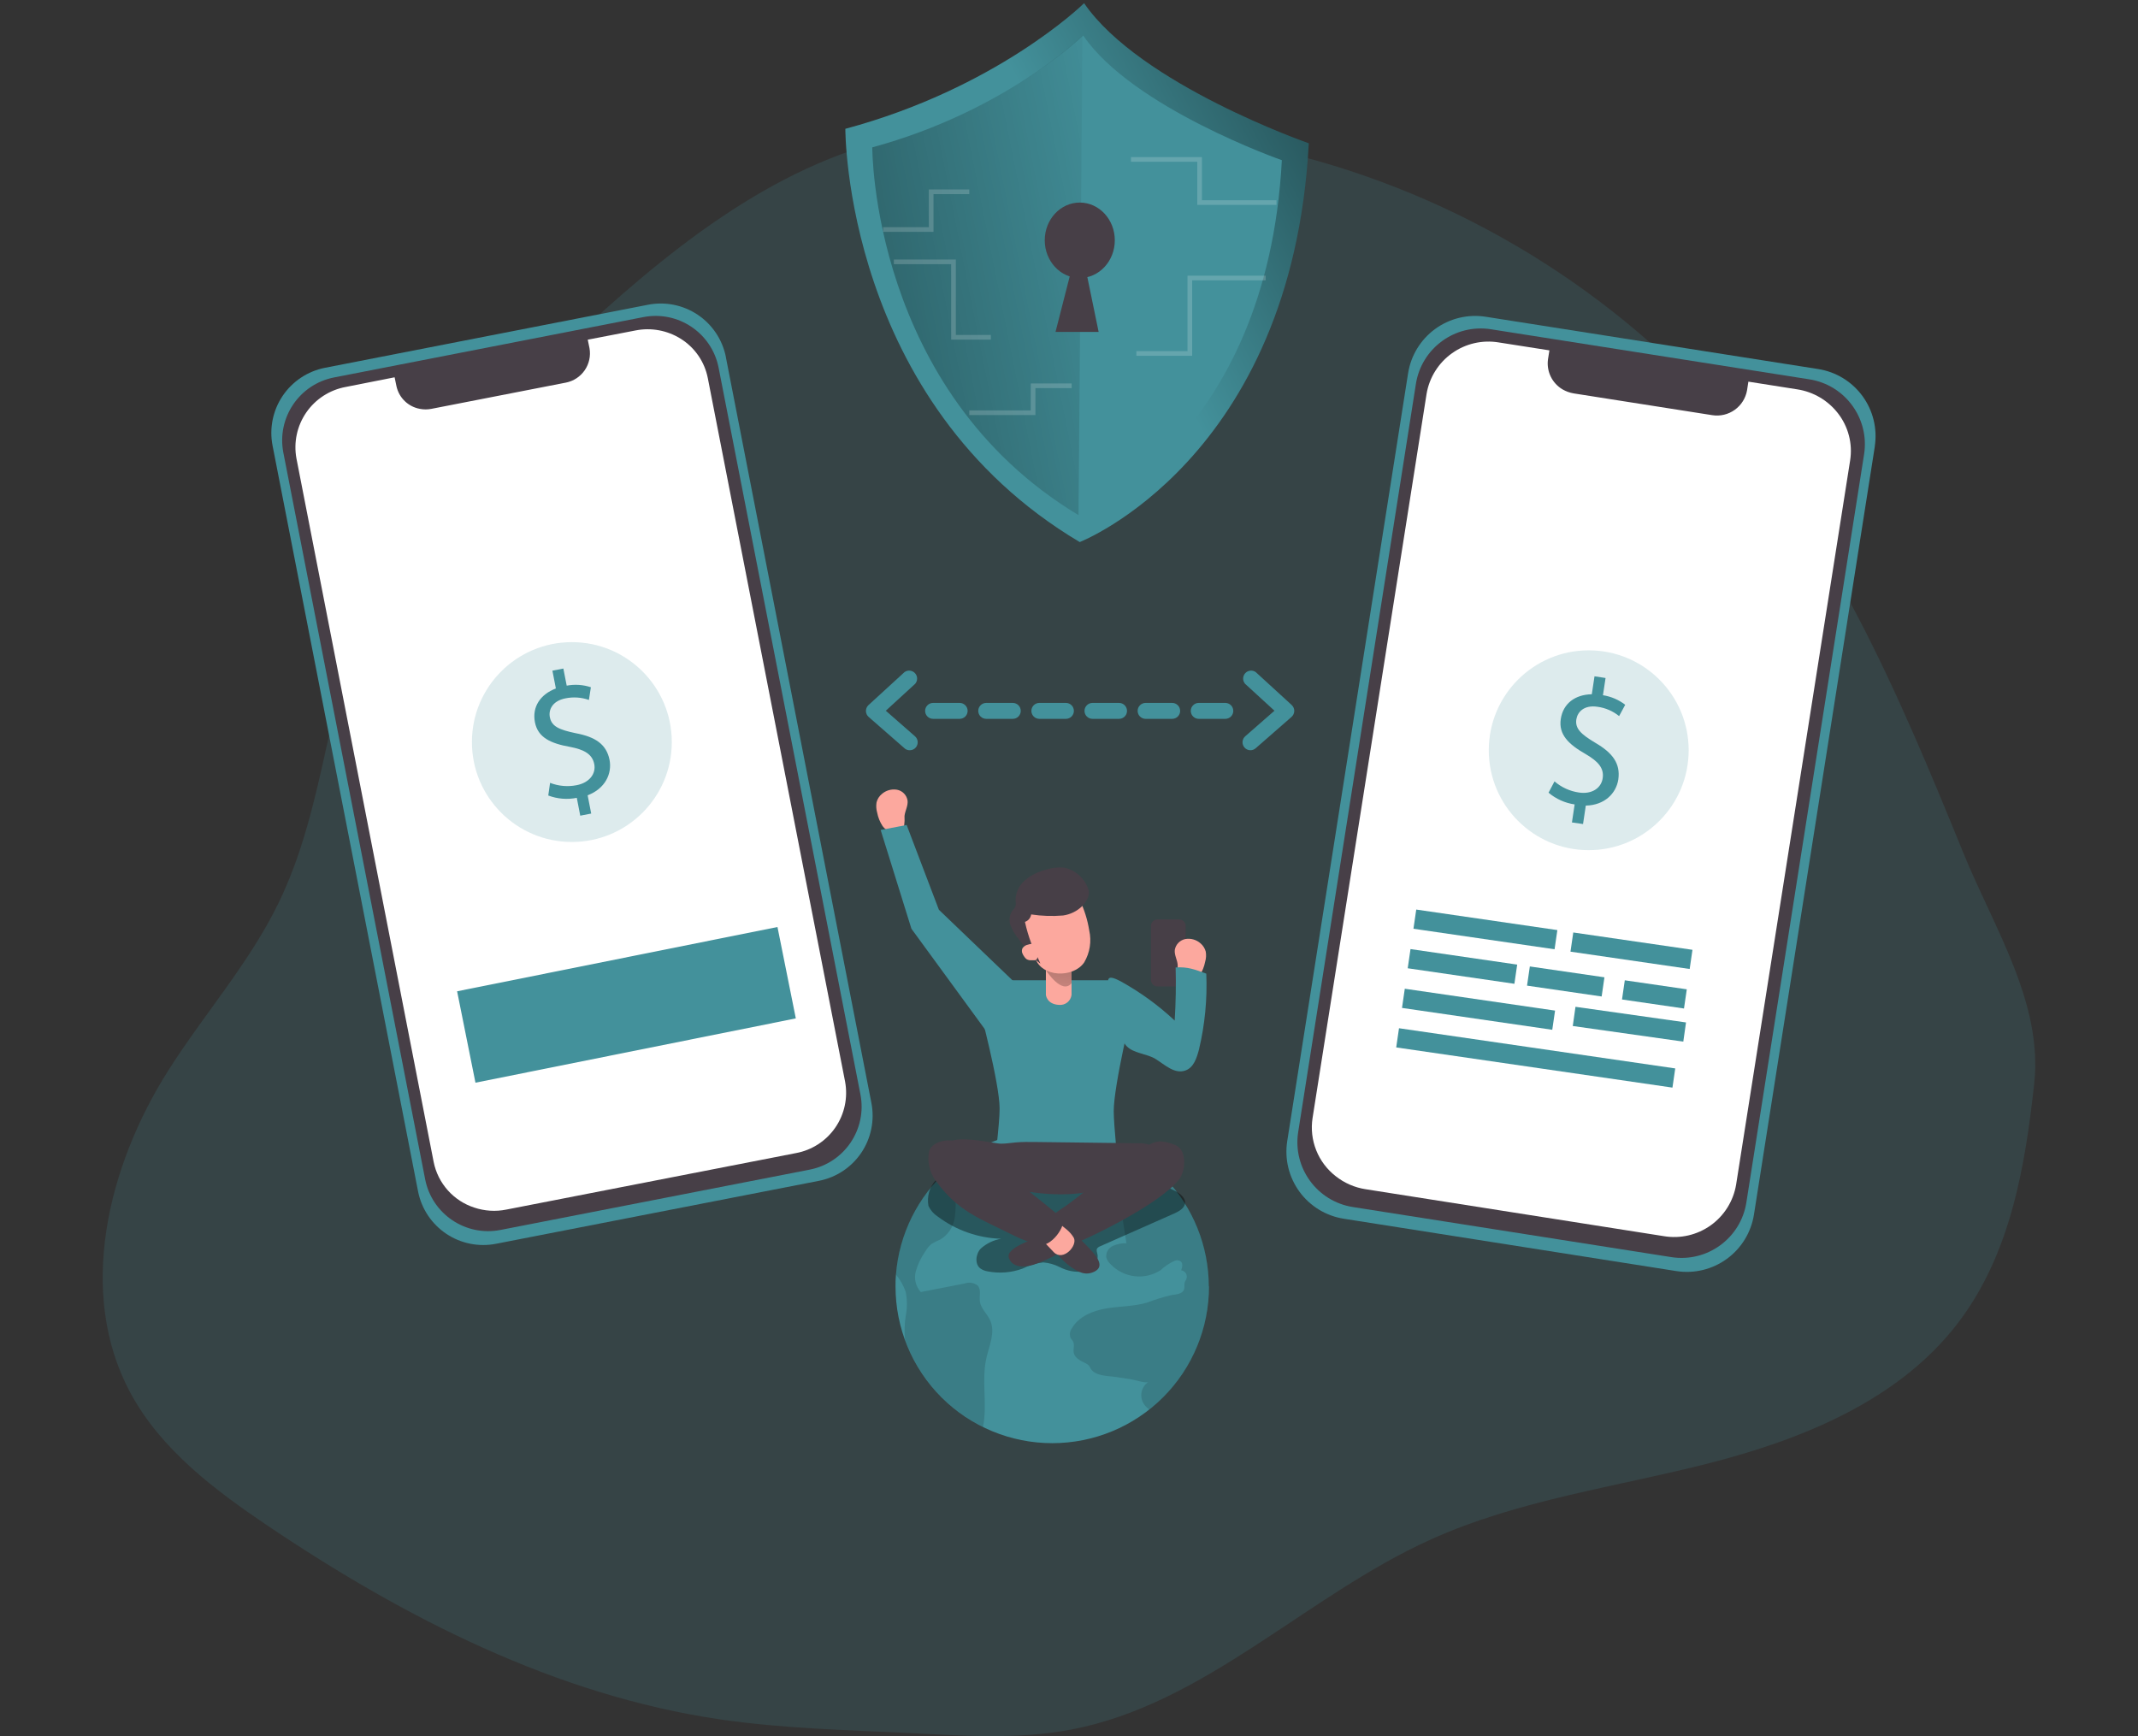 <svg width="564" height="458" viewBox="0 0 564 458" fill="none" xmlns="http://www.w3.org/2000/svg">
    <rect x="0" y="0" width="564" height="458" fill="#333333" stroke="none"/>
    <g clip-path="url(#clip0_0_1)">
    <path opacity="0.18" d="M264.494 33.084C255.279 33.233 246.098 34.265 237.08 36.167C203.246 43.692 175.284 66.841 149.944 90.467C128.752 110.225 107.896 131.595 96.866 158.402C86.326 184.116 85.653 213.235 73.446 238.276C65.723 254.153 53.824 267.521 44.363 282.445C28.399 307.669 20.214 341.076 34.384 367.42C42.457 382.4 56.599 393.064 70.713 402.565C106.859 426.891 146.748 447.224 189.846 453.572C206.301 455.996 222.98 456.374 239.602 457.173C253.941 457.888 268.447 458.953 282.547 456.276C317.824 449.578 344.538 421.048 377.237 406.222C400.489 395.67 426.292 392.307 450.988 385.973C475.684 379.639 500.94 369.354 516.47 349.063C530.331 330.944 534.214 307.921 536.624 285.822C538.951 264.537 525.916 244.61 517.941 225.034C500.702 182.729 482.692 139.919 451.226 105.923C419.046 71.349 376.856 47.703 330.565 38.297C313.253 35.003 295.683 33.253 278.062 33.07C273.549 32.986 269.021 32.958 264.494 33.084Z" fill="#43919B"/>
    <path d="M239.421 211.217C239.31 210.505 238.982 209.844 238.479 209.327C237.977 208.81 237.326 208.462 236.617 208.331C235.912 208.212 235.19 208.25 234.501 208.444C233.813 208.638 233.176 208.982 232.637 209.452C231.948 210.018 231.457 210.788 231.235 211.652C231.083 212.553 231.136 213.478 231.39 214.356C231.628 215.607 232.103 216.801 232.791 217.874C234.193 219.863 237.5 220.564 238.51 217.874C238.626 217.005 238.659 216.128 238.608 215.253C238.762 213.88 239.561 212.633 239.421 211.217Z" fill="#FCA89E"/>
    <path d="M191.486 94.237L229.875 290.965C230.764 295.523 229.806 300.248 227.212 304.1C224.618 307.952 220.6 310.617 216.042 311.508L130.868 328.114C126.313 329.012 121.587 328.066 117.729 325.483C113.871 322.9 111.197 318.892 110.293 314.339L71.904 117.568C71.014 113.012 71.97 108.29 74.561 104.438C77.153 100.586 81.167 97.92 85.723 97.025L170.883 80.406C173.139 79.957 175.462 79.957 177.719 80.405C179.976 80.853 182.122 81.742 184.035 83.02C185.948 84.298 187.591 85.94 188.869 87.852C190.148 89.765 191.037 91.91 191.486 94.167V94.237Z" fill="#43919B"/>
    <path d="M169.715 83.655L88.126 99.57C78.948 101.361 72.959 110.251 74.75 119.426L112.153 311.097C113.944 320.273 122.836 326.261 132.013 324.47L213.602 308.555C222.78 306.765 228.768 297.875 226.978 288.699L189.574 97.028C187.784 87.852 178.892 81.865 169.715 83.655Z" fill="#473F47"/>
    <path d="M186.721 99.758L222.937 285.36C223.715 289.576 222.786 293.929 220.355 297.46C217.924 300.992 214.189 303.414 209.973 304.193L133.531 319.103C130.729 319.664 127.83 319.481 125.121 318.571C122.425 317.699 120.01 316.124 118.126 314.008C116.241 311.892 114.955 309.312 114.399 306.534L78.197 120.918C77.424 116.698 78.358 112.344 80.794 108.812C83.23 105.281 86.969 102.861 91.189 102.084L104.098 99.534L104.588 101.888C104.912 103.38 105.67 104.744 106.768 105.806C107.865 106.869 109.253 107.582 110.755 107.857C111.76 108.054 112.792 108.054 113.797 107.857L149.284 100.935C151.307 100.537 153.093 99.361 154.256 97.66C155.42 95.959 155.87 93.87 155.507 91.841L155.045 89.612L167.659 87.174C171.77 86.361 176.036 87.148 179.587 89.374C181.424 90.524 183.005 92.039 184.232 93.826C185.459 95.612 186.306 97.631 186.721 99.758Z" fill="white"/>
    <path opacity="0.18" d="M150.855 222.119C165.415 222.119 177.218 210.318 177.218 195.761C177.218 181.203 165.415 169.402 150.855 169.402C136.295 169.402 124.491 181.203 124.491 195.761C124.491 210.318 136.295 222.119 150.855 222.119Z" fill="#43919B"/>
    <path d="M153.069 215.183L152.158 210.475C149.642 210.981 147.033 210.768 144.632 209.858L145.109 206.523C147.339 207.389 149.769 207.603 152.116 207.139C155.452 206.495 157.288 204.127 156.756 201.534C156.223 198.942 154.121 197.751 150.392 197.036C145.263 196.125 141.899 194.57 141.114 190.534C140.329 186.498 142.516 183.191 146.636 181.622L145.725 176.927L148.612 176.367L149.495 180.879C151.623 180.478 153.817 180.622 155.873 181.3L155.354 184.649C153.37 183.951 151.233 183.806 149.173 184.228C145.599 184.929 144.674 187.367 145.052 189.217C145.529 191.641 147.505 192.51 151.864 193.421C157.064 194.402 159.951 196.335 160.792 200.427C161.507 204.099 159.643 208.05 155.018 209.802L155.957 214.622L153.069 215.183Z" fill="#43919B"/>
    <path d="M494.563 117.849L462.691 320.406C461.95 325.1 459.375 329.307 455.533 332.102C451.69 334.898 446.895 336.054 442.2 335.316L354.518 321.514C352.193 321.153 349.962 320.338 347.952 319.116C345.942 317.893 344.193 316.287 342.804 314.388C341.416 312.49 340.415 310.336 339.858 308.051C339.302 305.765 339.202 303.393 339.563 301.069L371.449 98.483C372.183 93.791 374.752 89.583 378.589 86.784C382.427 83.986 387.219 82.826 391.912 83.559L479.594 97.348C484.283 98.073 488.493 100.628 491.299 104.454C494.106 108.279 495.28 113.061 494.563 117.751V117.849Z" fill="#43919B"/>
    <path d="M373.512 101.28L342.462 298.622C340.975 308.071 347.431 316.937 356.883 318.423L440.883 331.635C450.334 333.121 459.201 326.666 460.688 317.217L491.738 119.874C493.225 110.425 486.769 101.56 477.317 100.073L393.317 86.862C383.866 85.375 374.999 91.83 373.512 101.28Z" fill="#473F47"/>
    <path d="M488.059 121.478L457.981 312.531C457.254 316.856 454.839 320.715 451.268 323.261C447.696 325.807 443.26 326.832 438.934 326.11L360.235 313.722C357.357 313.279 354.643 312.096 352.359 310.289C350.066 308.51 348.291 306.151 347.217 303.455C346.142 300.76 345.808 297.827 346.248 294.959L376.326 103.906C377.056 99.578 379.476 95.718 383.054 93.174C386.631 90.63 391.072 89.611 395.401 90.341L408.73 92.429L408.352 94.825C408.146 96.376 408.403 97.952 409.088 99.358C409.774 100.763 410.858 101.936 412.206 102.729C413.112 103.251 414.104 103.607 415.135 103.78L451.702 109.525C453.787 109.85 455.916 109.343 457.63 108.114C459.345 106.885 460.508 105.031 460.869 102.953L461.219 100.683L474.127 102.715C478.362 103.369 482.187 105.614 484.822 108.993C486.188 110.741 487.181 112.751 487.738 114.899C488.295 117.047 488.404 119.286 488.059 121.478Z" fill="white"/>
    <path d="M323.234 189.637H316.226C315.668 189.637 315.134 189.416 314.739 189.022C314.345 188.627 314.124 188.093 314.124 187.535C314.124 186.978 314.345 186.443 314.739 186.049C315.134 185.655 315.668 185.433 316.226 185.433H323.234C323.792 185.433 324.326 185.655 324.721 186.049C325.115 186.443 325.336 186.978 325.336 187.535C325.336 188.093 325.115 188.627 324.721 189.022C324.326 189.416 323.792 189.637 323.234 189.637ZM309.218 189.637H302.21C301.653 189.637 301.118 189.416 300.724 189.022C300.329 188.627 300.108 188.093 300.108 187.535C300.108 186.978 300.329 186.443 300.724 186.049C301.118 185.655 301.653 185.433 302.21 185.433H309.218C309.776 185.433 310.31 185.655 310.705 186.049C311.099 186.443 311.321 186.978 311.321 187.535C311.321 188.093 311.099 188.627 310.705 189.022C310.31 189.416 309.776 189.637 309.218 189.637ZM295.202 189.637H288.195C287.637 189.637 287.102 189.416 286.708 189.022C286.314 188.627 286.092 188.093 286.092 187.535C286.092 186.978 286.314 186.443 286.708 186.049C287.102 185.655 287.637 185.433 288.195 185.433H295.202C295.76 185.433 296.295 185.655 296.689 186.049C297.083 186.443 297.305 186.978 297.305 187.535C297.305 188.093 297.083 188.627 296.689 189.022C296.295 189.416 295.76 189.637 295.202 189.637ZM281.187 189.637H274.179C273.621 189.637 273.086 189.416 272.692 189.022C272.298 188.627 272.076 188.093 272.076 187.535C272.076 186.978 272.298 186.443 272.692 186.049C273.086 185.655 273.621 185.433 274.179 185.433H281.187C281.744 185.433 282.279 185.655 282.673 186.049C283.068 186.443 283.289 186.978 283.289 187.535C283.289 188.093 283.068 188.627 282.673 189.022C282.279 189.416 281.744 189.637 281.187 189.637ZM267.171 189.637H260.163C259.605 189.637 259.071 189.416 258.676 189.022C258.282 188.627 258.061 188.093 258.061 187.535C258.061 186.978 258.282 186.443 258.676 186.049C259.071 185.655 259.605 185.433 260.163 185.433H267.171C267.728 185.433 268.263 185.655 268.657 186.049C269.052 186.443 269.273 186.978 269.273 187.535C269.273 188.093 269.052 188.627 268.657 189.022C268.263 189.416 267.728 189.637 267.171 189.637ZM253.155 189.637H246.147C245.59 189.637 245.055 189.416 244.661 189.022C244.266 188.627 244.045 188.093 244.045 187.535C244.045 186.978 244.266 186.443 244.661 186.049C245.055 185.655 245.59 185.433 246.147 185.433H253.155C253.713 185.433 254.247 185.655 254.642 186.049C255.036 186.443 255.258 186.978 255.258 187.535C255.258 188.093 255.036 188.627 254.642 189.022C254.247 189.416 253.713 189.637 253.155 189.637Z" fill="#43919B"/>
    <path d="M240.009 197.919C239.492 197.936 238.989 197.75 238.607 197.4L229.133 189.119C228.925 188.934 228.756 188.709 228.636 188.459C228.516 188.208 228.447 187.936 228.432 187.659C228.418 187.381 228.459 187.103 228.553 186.842C228.646 186.58 228.791 186.339 228.978 186.134C229.026 186.079 229.078 186.028 229.133 185.98L238.607 177.306C239.027 177.005 239.543 176.869 240.056 176.924C240.569 176.979 241.044 177.221 241.391 177.604C241.737 177.987 241.931 178.483 241.934 179C241.938 179.516 241.751 180.015 241.41 180.403L233.674 187.493L241.368 194.234C241.785 194.596 242.042 195.108 242.084 195.659C242.126 196.21 241.949 196.755 241.593 197.176C241.399 197.409 241.157 197.596 240.884 197.724C240.61 197.852 240.311 197.919 240.009 197.919Z" fill="#43919B"/>
    <path d="M329.878 197.919C329.578 197.921 329.281 197.859 329.007 197.735C328.734 197.612 328.49 197.431 328.294 197.204C327.929 196.783 327.744 196.235 327.781 195.679C327.818 195.122 328.073 194.603 328.49 194.234L336.199 187.493L328.462 180.403C328.121 180.015 327.935 179.516 327.938 179C327.942 178.483 328.135 177.987 328.482 177.604C328.828 177.221 329.303 176.979 329.817 176.924C330.33 176.869 330.846 177.005 331.265 177.306L340.74 185.98C340.956 186.18 341.129 186.423 341.247 186.693C341.365 186.963 341.426 187.255 341.427 187.549C341.421 187.846 341.355 188.138 341.232 188.408C341.109 188.678 340.932 188.92 340.712 189.119L331.237 197.4C330.86 197.73 330.378 197.913 329.878 197.919Z" fill="#43919B"/>
    <path d="M318.931 339.38C318.931 350.344 314.575 360.858 306.821 368.611C299.067 376.363 288.55 380.718 277.585 380.718C266.619 380.718 256.102 376.363 248.348 368.611C240.594 360.858 236.238 350.344 236.238 339.38C236.219 338.323 236.257 337.266 236.35 336.213C237.184 325.57 242.104 315.663 250.081 308.566C258.058 301.47 268.472 297.735 279.142 298.145C289.811 298.554 299.909 303.076 307.318 310.763C314.727 318.449 318.874 328.705 318.889 339.38H318.931Z" fill="#43919B"/>
    <path opacity="0.14" d="M260.234 358.143C258.832 364.113 260.542 370.489 259.309 376.43C249.764 371.706 242.402 363.493 238.748 353.491C238.554 351.437 238.605 349.367 238.902 347.325C239.35 345.148 239.35 342.902 238.902 340.725C238.312 339.085 237.445 337.559 236.337 336.213C236.799 330.173 238.586 324.308 241.57 319.036C244.554 313.764 248.663 309.213 253.604 305.707C253.66 305.984 253.66 306.27 253.604 306.548L251.838 314.409C252.189 316.731 252.189 319.093 251.838 321.415C251.644 322.573 251.2 323.674 250.537 324.642C249.874 325.61 249.007 326.421 247.998 327.021C247.24 327.342 246.5 327.707 245.784 328.114C245.101 328.674 244.53 329.359 244.102 330.131C242.964 331.73 242.111 333.512 241.579 335.4C241.326 336.347 241.314 337.341 241.545 338.293C241.775 339.245 242.239 340.125 242.896 340.851L254.417 338.609C254.996 338.396 255.619 338.331 256.229 338.422C256.838 338.513 257.416 338.755 257.907 339.128C258.902 340.207 258.286 341.93 258.496 343.402C258.776 345.251 260.43 346.597 261.201 348.32C262.616 351.445 260.991 354.892 260.234 358.143Z" fill="#020202"/>
    <path opacity="0.4" d="M244.928 318.136C245.468 319.281 246.318 320.252 247.381 320.939C252.218 324.568 258.058 326.614 264.102 326.796C262.116 327.123 260.264 328.007 258.762 329.347C257.36 330.748 257.066 333.551 258.678 334.672C259.247 335.05 259.893 335.299 260.57 335.4C263.649 335.999 266.834 335.742 269.778 334.658C271.473 333.791 273.311 333.24 275.202 333.032C276.728 333.156 278.214 333.58 279.575 334.279C281.514 335.29 283.711 335.695 285.882 335.442C288.013 335.008 289.947 332.962 289.498 330.846C289.386 330.342 289.162 329.795 289.414 329.361C289.614 329.097 289.887 328.897 290.199 328.786L309.821 320.098C311.069 319.538 312.484 318.697 312.624 317.394C312.764 316.09 311.391 314.899 310.115 314.241C303.374 310.723 295.511 310.275 287.915 309.897L274.431 309.238C267.898 308.738 261.335 308.785 254.809 309.378C252.553 309.644 248.558 309.672 246.834 311.354C246.016 312.261 245.417 313.345 245.087 314.522C244.756 315.698 244.702 316.935 244.928 318.136Z" fill="#020202"/>
    <path opacity="0.14" d="M318.931 339.38C318.937 345.628 317.524 351.796 314.797 357.418C312.07 363.04 308.102 367.969 303.192 371.834C302.638 371.462 302.162 370.986 301.79 370.433C301.48 369.976 301.262 369.462 301.151 368.92C301.039 368.379 301.035 367.821 301.139 367.279C301.243 366.736 301.453 366.219 301.757 365.757C302.062 365.296 302.454 364.899 302.911 364.589C302.211 364.954 299.478 364.057 298.707 363.931L294.502 363.272C292.456 362.95 288.896 363.09 287.704 361.03C287.573 360.744 287.413 360.472 287.228 360.217C286.975 359.962 286.675 359.757 286.345 359.615C285.069 358.998 283.542 358.283 283.261 356.896C283.051 355.873 283.556 354.71 283.037 353.813C282.869 353.519 282.617 353.309 282.448 353.029C282.27 352.608 282.203 352.148 282.254 351.694C282.306 351.239 282.474 350.806 282.743 350.436C284.537 347.297 288.251 345.784 291.811 345.181C295.371 344.579 299.071 344.663 302.533 343.654C304.66 342.832 306.843 342.163 309.064 341.65C310.312 341.482 311.868 341.356 312.316 340.249C312.582 339.59 312.316 338.847 312.582 338.147C312.694 337.867 312.877 337.614 312.989 337.334C313.059 337.121 313.086 336.895 313.069 336.671C313.052 336.447 312.991 336.229 312.89 336.029C312.788 335.828 312.648 335.65 312.477 335.503C312.307 335.357 312.109 335.246 311.896 335.176L311.587 335.106C311.882 334.335 312.12 333.34 311.503 332.794C311.29 332.633 311.04 332.527 310.776 332.485C310.512 332.444 310.242 332.468 309.989 332.556C308.585 333.161 307.3 334.011 306.191 335.064C304.153 336.387 301.716 336.957 299.302 336.672C296.888 336.388 294.65 335.269 292.974 333.508C292.41 333.019 292.009 332.369 291.825 331.645C291.776 331.03 291.918 330.414 292.231 329.882C292.545 329.351 293.015 328.929 293.577 328.674C294.703 328.182 295.923 327.943 297.151 327.973C296.693 324.975 296.226 321.976 295.749 318.977C288.868 320.813 286.079 314.269 285.097 308.832C284.116 303.395 287.985 301.461 292.96 301.096C300.616 304.158 307.18 309.44 311.808 316.263C316.436 323.085 318.917 331.136 318.931 339.38Z" fill="#020202"/>
    <path d="M265.335 258.595H291.839C292.746 258.582 293.647 258.748 294.49 259.083C295.334 259.418 296.103 259.917 296.753 260.549C297.404 261.181 297.924 261.936 298.283 262.769C298.642 263.602 298.834 264.498 298.846 265.405V265.602C298.846 265.602 293.801 286.215 293.801 293.137C293.801 296.935 294.992 308.257 294.992 308.257H262.209C262.209 308.257 263.723 296.416 263.695 292.45C263.695 285.696 258.285 265.588 258.285 265.588C258.272 264.679 258.438 263.777 258.774 262.933C259.111 262.089 259.61 261.32 260.244 260.669C260.878 260.018 261.634 259.499 262.469 259.14C263.304 258.782 264.202 258.592 265.111 258.581L265.335 258.595Z" fill="#43919B"/>
    <path d="M264.06 301.713C265.377 301.713 266.681 301.489 267.984 301.377C269.68 301.223 271.376 301.251 273.086 301.265L300.164 301.601C301.181 301.546 302.199 301.684 303.164 302.007C303.642 302.173 304.067 302.465 304.392 302.852C304.718 303.24 304.933 303.708 305.014 304.207C305.14 305.511 304.047 306.576 303.01 307.374C298.231 311.052 292.625 313.505 286.681 314.521C277.543 316.076 268.167 314.143 259.224 311.718C257.78 311.424 256.411 310.837 255.202 309.995C254.124 308.917 253.139 307.75 252.259 306.506C251.403 305.723 250.671 304.816 250.086 303.815C247.633 298.028 261.958 301.727 264.06 301.713Z" fill="#473F47"/>
    <path d="M282.673 262.463C282.574 263.244 282.175 263.956 281.56 264.448C280.946 264.94 280.163 265.172 279.379 265.097C276.128 264.943 275.903 262.463 275.903 262.463V249.557H282.673V262.463Z" fill="#FCA89E"/>
    <path d="M275.903 255.933C275.903 255.933 280.108 262.547 282.673 259.366V254.209L275.903 255.933Z" fill="url(#paint0_linear_0_1)"/>
    <path d="M273.044 252.654C274.74 257.908 283.177 258.063 286.008 253.887C287.508 251.356 287.985 248.349 287.34 245.479C286.891 242.634 286.022 239.871 284.761 237.281C283.892 235.656 283.009 234.212 281.047 233.974C278.798 233.808 276.55 234.295 274.571 235.376C272.69 236.388 271.208 238.008 270.367 239.972C269.563 241.937 269.459 244.119 270.072 246.152C270.413 247.167 270.84 248.151 271.348 249.094C272.003 250.236 272.57 251.426 273.044 252.654Z" fill="#FCA89E"/>
    <path d="M275.581 325.143C274.645 325.876 273.6 326.457 272.483 326.866C270.115 327.861 265.475 329.669 266.106 331.771C267.059 334.574 270.311 334.321 272.567 333.663C276 332.485 279.269 330.875 282.294 328.87L275.581 325.143Z" fill="#473F47"/>
    <path d="M281.327 318.01C289.386 312.125 293.591 307.781 302.645 302.274C304.789 300.97 306.275 300.578 310.003 302.049C313.185 303.297 312.806 308.762 311.111 311.046C305.897 317.884 285.882 327.329 281.79 328.758C280.038 329.375 273.857 324.176 276.365 321.682C277.931 320.342 279.589 319.115 281.327 318.01Z" fill="#473F47"/>
    <path d="M277.599 329.347C278.835 330.954 280.245 332.42 281.803 333.719C284.607 335.821 286.415 336.521 288.629 335.498C291.853 333.999 288.895 330.846 286.401 328.338C284.497 326.351 282.366 324.597 280.051 323.111L277.599 329.347Z" fill="#473F47"/>
    <path d="M278.02 321.612L281.454 324.414C282.165 325.005 282.771 325.71 283.248 326.502C284.369 328.59 280.445 332.85 277.992 330.342C275.539 327.833 273.227 325.157 273.227 325.157L278.02 321.612Z" fill="#FCA89E"/>
    <path d="M267.76 326.096C258.397 321.387 252.651 319.678 246.638 311.2C245.895 310.115 245.376 308.894 245.109 307.607C244.842 306.32 244.833 304.993 245.082 303.703C245.811 301.531 248.978 300.228 252.721 301.125C255.86 301.867 276.898 318.347 280.177 321.457C281.579 322.859 277.29 329.487 273.744 328.338C271.685 327.775 269.682 327.024 267.76 326.096Z" fill="#473F47"/>
    <path d="M287.032 236.735C286.665 237.605 286.131 238.395 285.462 239.061C284.086 240.39 282.325 241.249 280.43 241.513C277.626 241.749 274.803 241.655 272.021 241.233C271.956 241.68 271.768 242.1 271.479 242.446C271.189 242.793 270.809 243.052 270.381 243.195C270.802 245.134 271.364 247.04 272.063 248.898C272.736 250.734 273.717 252.415 274.459 254.209C272.161 252.626 270.409 249.921 268.741 247.735C267.844 246.699 267.129 245.52 266.625 244.246C266.369 243.609 266.27 242.921 266.336 242.238C266.402 241.555 266.631 240.898 267.003 240.322C267.383 239.936 267.692 239.485 267.914 238.991C267.998 238.565 267.998 238.127 267.914 237.702C267.885 236.682 268.084 235.669 268.497 234.736C268.909 233.802 269.524 232.973 270.297 232.307C271.856 230.979 273.696 230.021 275.679 229.504C277.374 228.916 279.181 228.719 280.963 228.93C282.412 229.294 283.744 230.024 284.831 231.05C285.918 232.075 286.724 233.362 287.172 234.787C287.315 235.436 287.267 236.113 287.032 236.735Z" fill="#473F47"/>
    <path d="M271.222 249.193C270.923 249.243 270.637 249.354 270.382 249.518C270.127 249.681 269.907 249.895 269.736 250.145C269.642 250.341 269.587 250.552 269.575 250.769C269.563 250.985 269.594 251.202 269.666 251.407C269.817 251.814 270.035 252.192 270.311 252.528C270.454 252.727 270.63 252.902 270.829 253.046C271.175 253.241 271.568 253.338 271.965 253.326H272.876C273.034 253.326 273.189 253.282 273.324 253.2C273.466 253.088 273.573 252.937 273.633 252.766C273.842 252.124 273.842 251.432 273.633 250.79C273.494 250.187 273.199 249.632 272.778 249.178C272.385 248.814 271.74 249.052 271.222 249.193Z" fill="#FCA89E"/>
    <path d="M311.055 242.55H305.35C304.39 242.55 303.612 243.328 303.612 244.288V258.497C303.612 259.457 304.39 260.235 305.35 260.235H311.055C312.015 260.235 312.793 259.457 312.793 258.497V244.288C312.793 243.328 312.015 242.55 311.055 242.55Z" fill="#473F47"/>
    <path d="M268.237 259.716L247.676 240L239.168 217.635L232.314 218.952L240.43 245.003L263.415 276.462L268.237 259.716Z" fill="#43919B"/>
    <path opacity="0.18" d="M419.102 224.277C433.662 224.277 445.466 212.476 445.466 197.919C445.466 183.362 433.662 171.561 419.102 171.561C404.542 171.561 392.738 183.362 392.738 197.919C392.738 212.476 404.542 224.277 419.102 224.277Z" fill="#43919B"/>
    <path d="M414.673 216.963L415.388 212.212C412.849 211.844 410.465 210.771 408.506 209.115L410.076 206.131C411.899 207.707 414.137 208.729 416.523 209.073C419.873 209.578 422.395 207.966 422.788 205.29C423.18 202.613 421.569 200.848 418.289 198.928C413.762 196.349 411.113 193.757 411.73 189.679C412.346 185.602 415.486 183.233 419.915 183.149L420.629 178.413L423.545 178.861L422.858 183.401C424.996 183.736 427.016 184.604 428.731 185.924L427.119 188.909C425.486 187.588 423.523 186.74 421.442 186.456C417.826 185.91 416.144 187.858 415.836 189.763C415.472 192.202 417.041 193.687 420.868 195.971C425.423 198.634 427.497 201.422 426.909 205.612C426.348 209.311 423.278 212.422 418.331 212.52L417.602 217.383L414.673 216.963Z" fill="#43919B"/>
    <path d="M205.095 244.548L120.584 261.509L125.425 285.621L209.936 268.66L205.095 244.548Z" fill="#43919B"/>
    <path d="M373.602 239.947L372.865 245.009L410.091 250.425L410.828 245.364L373.602 239.947Z" fill="#43919B"/>
    <path d="M415.026 245.992L414.289 251.053L445.732 255.628L446.468 250.567L415.026 245.992Z" fill="#43919B"/>
    <path d="M372.089 250.375L371.353 255.436L399.494 259.531L400.231 254.469L372.089 250.375Z" fill="#43919B"/>
    <path d="M403.567 254.956L402.83 260.017L422.511 262.881L423.248 257.819L403.567 254.956Z" fill="#43919B"/>
    <path d="M428.619 258.609L427.882 263.67L444.234 266.049L444.971 260.988L428.619 258.609Z" fill="#43919B"/>
    <path d="M370.581 260.835L369.845 265.896L409.484 271.664L410.221 266.602L370.581 260.835Z" fill="#43919B"/>
    <path d="M415.61 265.602L414.894 270.667L444.05 274.789L444.767 269.725L415.61 265.602Z" fill="#43919B"/>
    <path d="M369.054 271.255L368.317 276.316L441.189 286.919L441.925 281.858L369.054 271.255Z" fill="#43919B"/>
    <path d="M309.905 250.608C310.021 249.898 310.352 249.24 310.853 248.724C311.354 248.208 312.002 247.858 312.708 247.721C313.411 247.601 314.132 247.64 314.818 247.834C315.504 248.027 316.139 248.372 316.675 248.842C317.358 249.413 317.848 250.181 318.076 251.042C318.231 251.944 318.173 252.87 317.908 253.747C317.667 254.997 317.192 256.191 316.507 257.264C315.105 259.254 311.797 259.954 310.774 257.264C310.658 256.396 310.625 255.518 310.676 254.643C310.62 253.27 309.765 252.023 309.905 250.608Z" fill="#FCA89E"/>
    <path d="M292.288 258.679C292.484 257.516 293.535 257.796 295.652 258.889C300.801 261.738 305.58 265.211 309.878 269.231C310.172 264.565 310.256 259.87 310.13 255.218C313.34 255.008 315.19 255.75 318.217 256.857C318.498 263.57 317.852 270.29 316.297 276.826C315.708 279.096 314.895 281.689 312.625 282.431C309.822 283.37 307.313 280.918 304.86 279.376C302.632 277.975 298.987 277.891 297.207 275.985C295.806 274.584 295.652 271.781 295.133 269.988C294.264 266.961 293.101 263.892 292.484 260.809C292.307 260.114 292.241 259.395 292.288 258.679Z" fill="#43919B"/>
    </g>
    <path d="M345.26 37.799C340.798 121.201 284.827 143 284.827 143C222.688 106.08 223 33.982 223 33.982C262.623 23.342 285.274 1.563 285.981 0.837C300.728 22.305 345.26 37.799 345.26 37.799Z" fill="url(#paint1_linear_0_1)"/>
    <path d="M338.151 42.26C334.199 116.487 284.744 135.892 284.744 135.892C229.836 103.03 230.107 38.867 230.107 38.867C265.111 29.379 285.12 9.964 285.745 9.367C298.779 28.479 338.151 42.26 338.151 42.26Z" fill="#43919B"/>
    <path d="M285.551 9.367L284.513 135.892C229.838 103.033 230.107 38.875 230.107 38.875C264.962 29.388 284.886 9.974 285.509 9.377L285.551 9.367Z" fill="url(#paint2_linear_0_1)"/>
    <path d="M284.841 73.34C289.945 73.34 294.082 68.885 294.082 63.389C294.082 57.893 289.945 53.437 284.841 53.437C279.738 53.437 275.601 57.893 275.601 63.389C275.601 68.885 279.738 73.34 284.841 73.34Z" fill="#473F47"/>
    <path d="M278.444 87.556H289.817L286.591 71.918H282.444L278.444 87.556Z" fill="#473F47"/>
    <path opacity="0.18" d="M232.951 60.545H245.641V50.594H255.697" stroke="white" stroke-width="1.228" stroke-miterlimit="10"/>
    <path opacity="0.18" d="M235.795 69.075H251.533V88.978H261.384" stroke="white" stroke-width="1.228" stroke-miterlimit="10"/>
    <path opacity="0.18" d="M336.731 53.437H316.453V42.064H298.347" stroke="white" stroke-width="1.228" stroke-miterlimit="10"/>
    <path opacity="0.18" d="M333.887 73.34H313.876V93.243H299.768" stroke="white" stroke-width="1.228" stroke-miterlimit="10"/>
    <path opacity="0.18" d="M255.698 108.881H272.528V101.773H282.709" stroke="white" stroke-width="1.228" stroke-miterlimit="10"/>
    <defs>
    <linearGradient id="paint0_linear_0_1" x1="280.767" y1="245.101" x2="276.928" y2="277.611" gradientUnits="userSpaceOnUse">
    <stop offset="0.01"/>
    <stop offset="0.08" stop-opacity="0.69"/>
    <stop offset="0.21" stop-opacity="0.32"/>
    <stop offset="1" stop-opacity="0"/>
    </linearGradient>
    <linearGradient id="paint1_linear_0_1" x1="434.657" y1="-5.956" x2="293.037" y2="68.438" gradientUnits="userSpaceOnUse">
    <stop/>
    <stop offset="1" stop-color="#43919B"/>
    </linearGradient>
    <linearGradient id="paint2_linear_0_1" x1="64.628" y1="117.4" x2="304.647" y2="69.466" gradientUnits="userSpaceOnUse">
    <stop/>
    <stop offset="1" stop-opacity="0"/>
    </linearGradient>
    <clipPath id="clip0_0_1">
    <rect width="564" height="425" fill="white" transform="translate(0 33)"/>
    </clipPath>
    </defs>
    </svg>
    